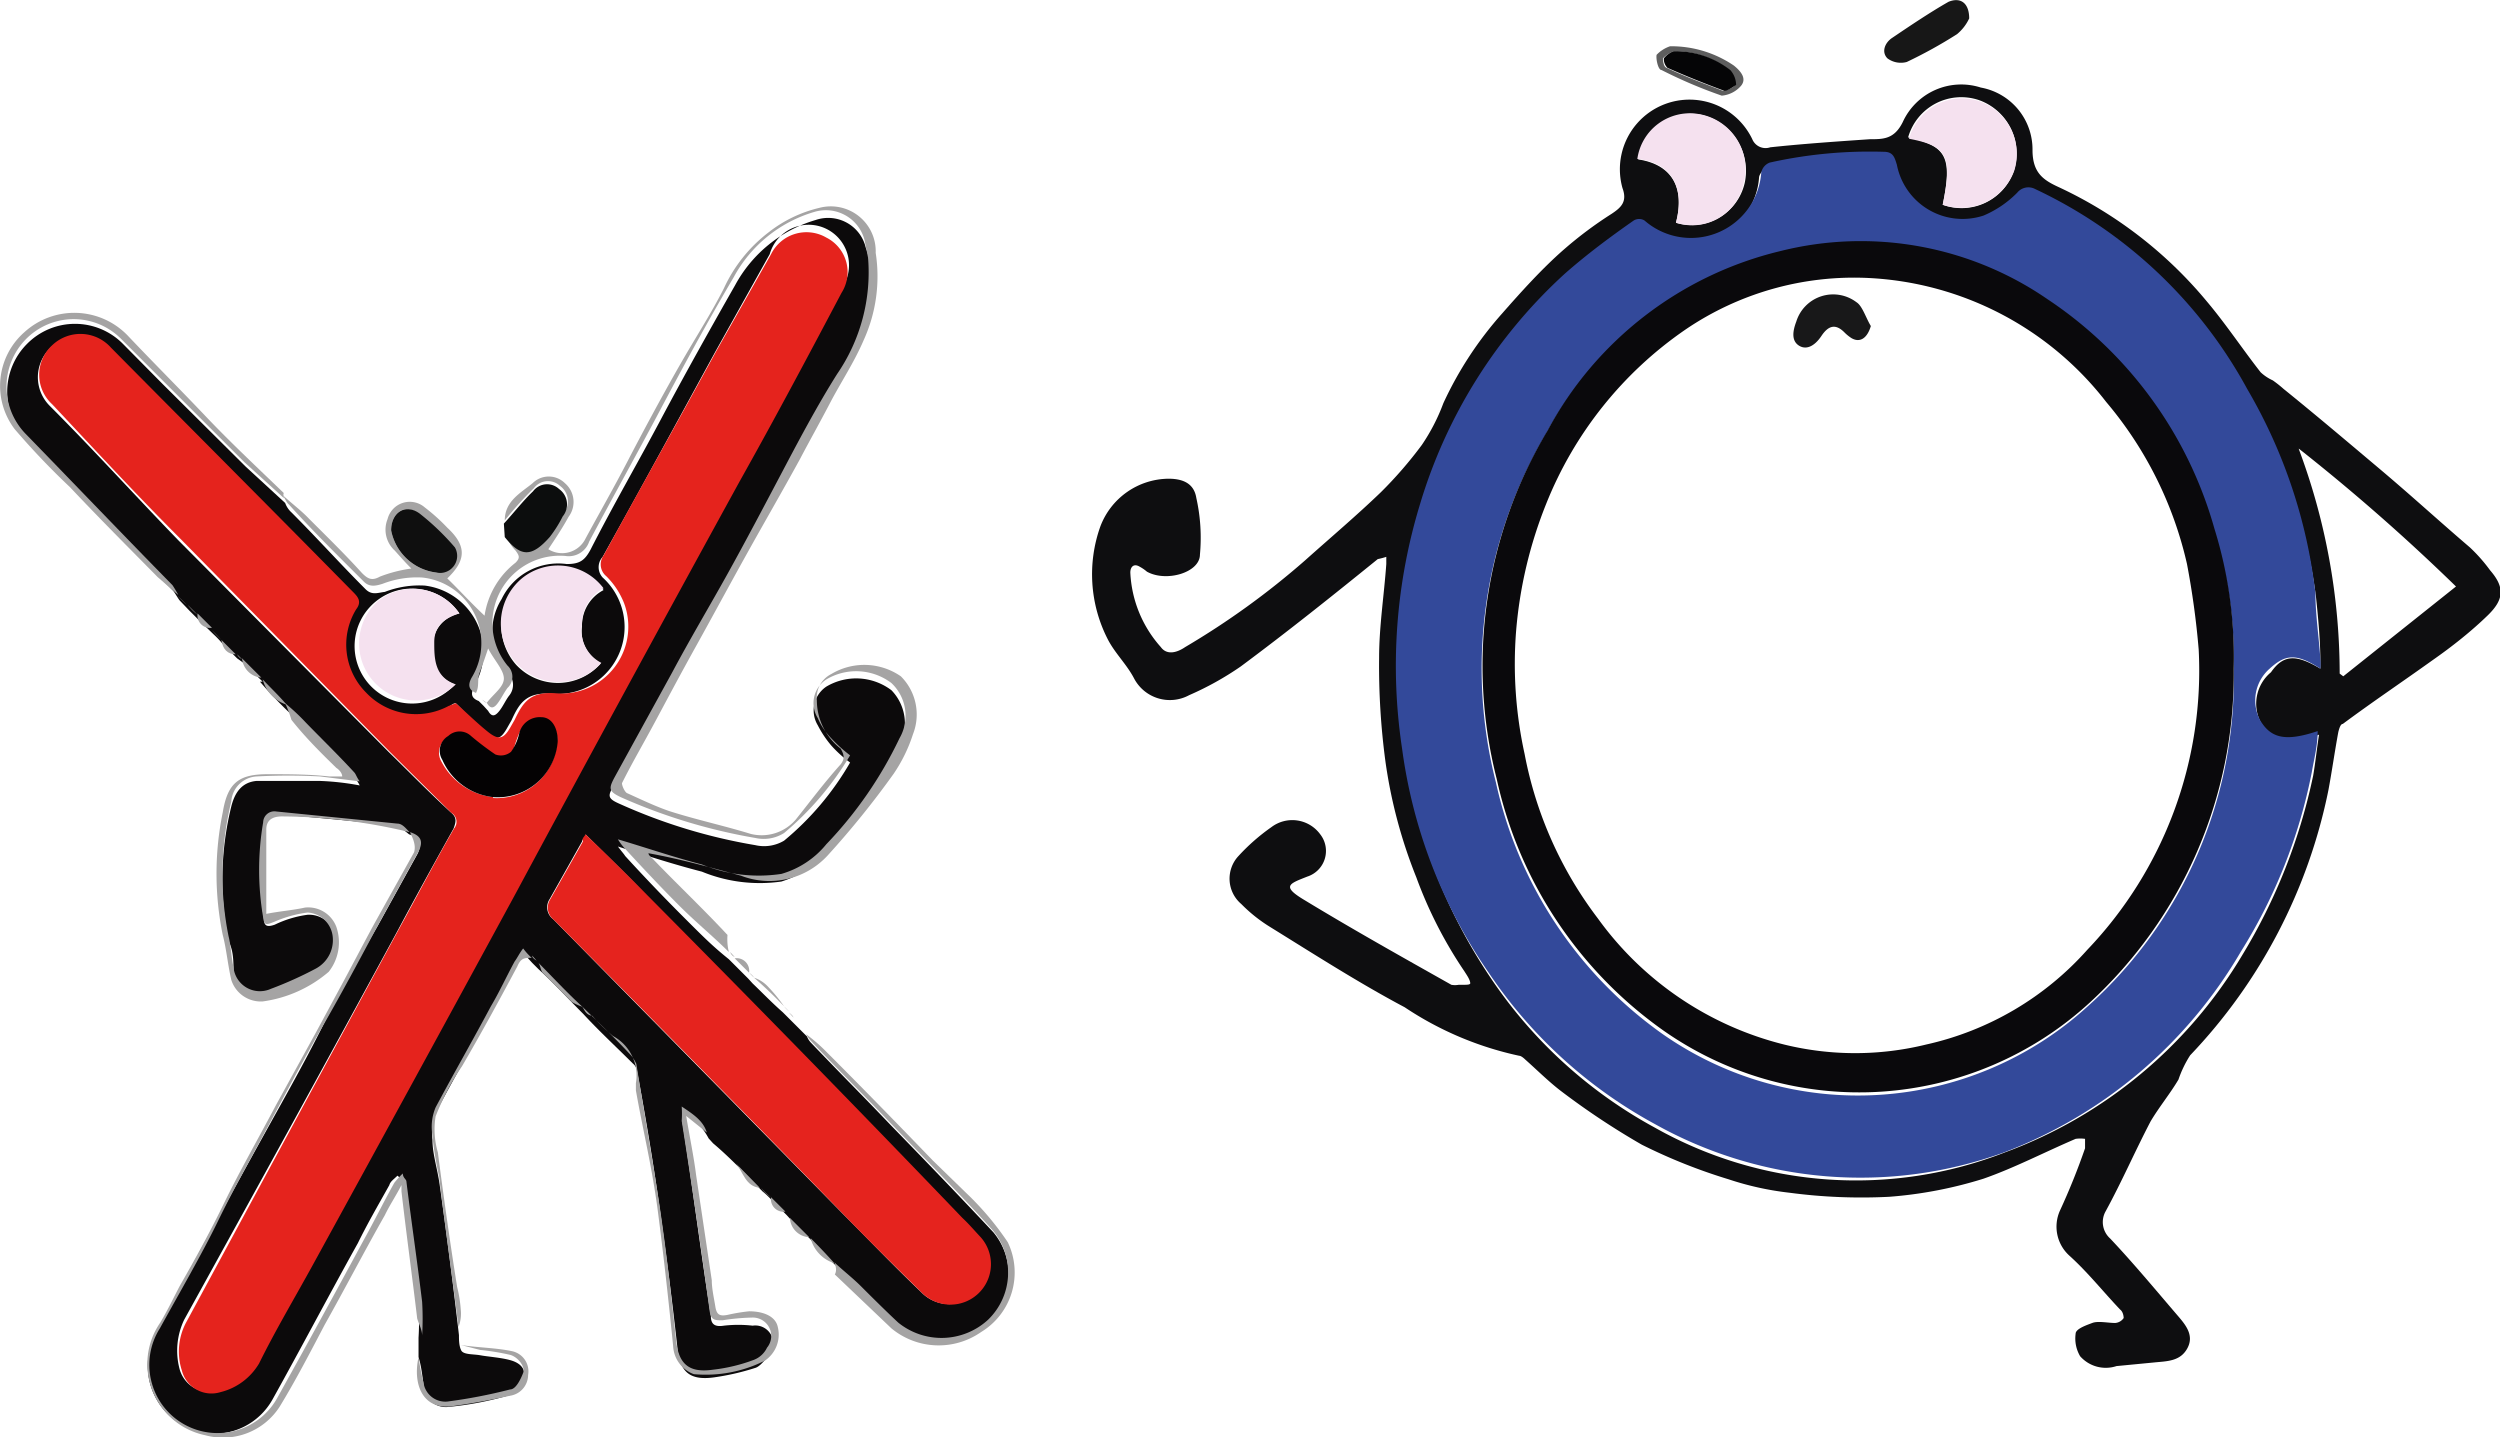 <svg id="Слой_1" data-name="Слой 1" xmlns="http://www.w3.org/2000/svg" viewBox="0 0 55.67 32">
  <defs>
    <style>
      .cls-1 {
        fill: #0c0a0b;
      }

      .cls-2 {
        fill: #0e0e10;
      }

      .cls-3 {
        fill: #a5a4a4;
      }

      .cls-4 {
        fill: #171717;
      }

      .cls-5 {
        fill: #0c0d0d;
      }

      .cls-6 {
        fill: #5e5e5e;
      }

      .cls-7 {
        fill: #e5231d;
      }

      .cls-8 {
        fill: #e5231e;
      }

      .cls-9 {
        fill: #f5e1ef;
      }

      .cls-10 {
        fill: #33499a;
      }

      .cls-11 {
        fill: #0f0f0f;
      }

      .cls-12 {
        fill: #050506;
      }

      .cls-13 {
        fill: #040203;
      }

      .cls-14 {
        fill: #0a090c;
      }

      .cls-15 {
        fill: #181819;
      }
    </style>
  </defs>
  <g>
    <path class="cls-1" d="M9.47,43.56v-.43a6.26,6.26,0,0,0,0-.75c-.1-.88-.24-1.79-.35-2.67A.3.3,0,0,0,9,39.52c-.08.08-.16.13-.18.21-.24.43-.49.86-.7,1.29-.64,1.15-1.26,2.33-1.9,3.48a1.49,1.49,0,0,1-1.53.75A1.52,1.52,0,0,1,3.64,43c.43-.8.85-1.6,1.28-2.38s.78-1.42,1.18-2.14S6.93,37,7.33,36.2s.8-1.5,1.23-2.24l.89-1.61c.1-.21.05-.37-.19-.43h0A2.22,2.22,0,0,0,9,31.73c-.88-.1-1.79-.18-2.68-.26-.16,0-.26.05-.29.24a6.77,6.77,0,0,0,0,2.11c0,.16.1.16.24.11A2.41,2.41,0,0,1,7,33.71a.61.61,0,0,1,.64.65.72.72,0,0,1-.38.69,5.07,5.07,0,0,1-1,.46A.58.58,0,0,1,5.35,35c0-.25,0-.49-.11-.7a6.84,6.84,0,0,1,.06-3c.08-.32.24-.54.56-.57.48,0,.94,0,1.42,0a5.93,5.93,0,0,1,.88.1A.76.76,0,0,0,8,30.61c-.35-.37-.73-.72-1.07-1.1-.14-.13-.3-.26-.46-.42h0c-.19-.19-.37-.38-.53-.57H6l-.43-.42h0L5.43,28h0l-.32-.32h0a2.23,2.23,0,0,0-.21-.22h0l-.33-.32h0l-.21-.21h0l-.21-.22h0c-.06-.08-.08-.13-.14-.21-1.1-1.12-2.17-2.25-3.26-3.37A1.51,1.51,0,0,1,.75,21a1.5,1.5,0,0,1,2.14,0l.88.89,1.85,1.84.88.81h0a.52.52,0,0,0,.14.21c.56.56,1.09,1.15,1.65,1.71.14.14.27.08.43.06a2.13,2.13,0,0,1,.89-.14,1.49,1.49,0,0,1,1.12,2.2c-.08.16-.13.29.08.37l.11.11.1.11h0c.09.16.17.1.25,0s.13-.22.21-.33a.38.38,0,0,0,0-.5,1.37,1.37,0,0,1-.16-1.66,1.4,1.4,0,0,1,1.45-.78c.29,0,.4-.08.53-.32.51-1,1.05-1.93,1.56-2.89s1.09-2,1.66-3a3,3,0,0,1,1.79-1.45.86.86,0,0,1,1.12.62,1,1,0,0,1,.08.4,4,4,0,0,1-.69,2.59c-.43.75-.83,1.5-1.26,2.25s-.8,1.47-1.18,2.2-.83,1.47-1.23,2.19S14.29,30,13.84,30.8c-.17.27-.17.32.13.45a12.3,12.3,0,0,0,3,.91.87.87,0,0,0,.64-.1,6.4,6.4,0,0,0,1.47-1.74,2.65,2.65,0,0,1-.42-.38,2.35,2.35,0,0,1-.3-.45.64.64,0,0,1,.19-.86,1.3,1.3,0,0,1,1.45.08,1.06,1.06,0,0,1,.18,1.23,8.51,8.51,0,0,1-1.63,2.36,2.1,2.1,0,0,1-1,.67,3.39,3.39,0,0,1-1.77-.22c-.62-.16-1.21-.35-1.87-.56.08.11.13.16.16.21.42.46.85.91,1.31,1.37s.64.64,1,.93h0l.11.11h0l.32.32h0l.1.11h0c.22.21.43.43.67.64h0l.11.11h0l.11.11h0l.32.32h0a.41.41,0,0,0,.08.13c.59.62,1.2,1.23,1.79,1.85.75.77,1.53,1.58,2.28,2.38a1.47,1.47,0,0,1-.11,2,1.52,1.52,0,0,1-2,.06c-.3-.27-.57-.54-.83-.81l-.59-.53h0c-.19-.19-.38-.38-.54-.56h0l-.43-.43h0l-.1-.11h0l-.32-.32h0a2.08,2.08,0,0,0-.22-.21h0l-.53-.54h0c-.19-.19-.38-.37-.57-.53h0l-.1-.11h0a1.46,1.46,0,0,0-.57-.59.9.9,0,0,0,0,.32c.22,1.42.4,2.84.62,4.23,0,.19.1.24.29.21a2.81,2.81,0,0,1,.64,0,.4.4,0,0,1,.35.67c-.08.1-.19.24-.29.27a5.47,5.47,0,0,1-.91.21c-.57.08-.78-.13-.83-.7-.11-1-.24-2-.38-3s-.32-2.09-.51-3.1a.27.27,0,0,0-.1-.19c-.38-.38-.75-.72-1.1-1.1h0c-.32-.32-.64-.67-1-1h0L12,34.78h0l-.19-.21-.18.29c-.19.33-.35.67-.54,1-.4.74-.83,1.49-1.23,2.24a1.21,1.21,0,0,0-.08.62c0,.32.11.64.16,1,.16,1.13.3,2.22.43,3.35,0,.1,0,.24.05.34s.27.08.43.11.46.05.67.11.35.19.29.4-.16.35-.29.37a7.12,7.12,0,0,1-1.39.27.49.49,0,0,1-.54-.43C9.55,43.94,9.53,43.75,9.47,43.56ZM10.3,29c-.08,0-.13.08-.21.11A1.55,1.55,0,0,1,8,26.94a.3.3,0,0,0-.08-.4c-1.8-1.82-3.59-3.64-5.38-5.43a.9.9,0,1,0-1.29,1.26c1,1,1.9,2,2.87,3L8.8,30.08c.46.45.91.91,1.4,1.36.13.11.1.21.05.35-.43.77-.86,1.55-1.26,2.3C7.41,37,5.83,39.87,4.25,42.73a1.6,1.6,0,0,0-.1,1.1.69.69,0,0,0,.85.48,1.38,1.38,0,0,0,.86-.64c.4-.72.8-1.45,1.2-2.2,1.5-2.75,3-5.51,4.5-8.24,1.69-3.07,3.35-6.12,5-9.2.78-1.39,1.53-2.81,2.28-4.2A.9.9,0,1,0,17.29,19l-1.21,2.17c-.83,1.52-1.66,3.05-2.51,4.57a.34.34,0,0,0,0,.46,1.49,1.49,0,0,1-1.1,2.59c-.59-.05-.75.19-.93.59l-.08.14c-.16.29-.24.32-.51.13S10.54,29.22,10.3,29Zm2.89,2.94c0,.06-.08.08-.08.14l-.72,1.28a.33.33,0,0,0,.08.45l6.45,6.56c.59.59,1.15,1.18,1.74,1.74a.87.87,0,0,0,1.26,0,.9.9,0,0,0,0-1.26c-.11-.13-.25-.27-.38-.4-2.33-2.38-4.68-4.79-7-7.17C14.13,32.83,13.67,32.4,13.19,31.92Zm.35-3.82a.81.81,0,0,1-.43-.83.89.89,0,0,1,.48-.81,1.26,1.26,0,0,0-1.82-.21,1.32,1.32,0,0,0-.13,1.87A1.27,1.27,0,0,0,13.54,28.1ZM10.38,27a1.28,1.28,0,1,0-.1,1.58c-.46-.16-.49-.56-.49-.94A.74.74,0,0,1,10.38,27Z" transform="translate(-0.15 -13.34)"/>
    <path class="cls-2" d="M32.89,35.24c0-.08-.08-.19-.13-.27a9.59,9.59,0,0,1-1.07-2.09A11,11,0,0,1,31,30.29a16,16,0,0,1-.14-2.3c0-.7.11-1.39.16-2.09,0,0,0-.11,0-.16a1.8,1.8,0,0,1-.19.05c-1,.81-2,1.61-3.05,2.39a6.77,6.77,0,0,1-1.15.64.9.9,0,0,1-1.23-.38c-.17-.32-.43-.56-.59-.88a3.17,3.17,0,0,1-.16-2.49A1.64,1.64,0,0,1,26.17,24c.33,0,.57.11.62.43a4.06,4.06,0,0,1,.08,1.26c0,.4-.75.62-1.18.38a.91.91,0,0,0-.16-.11c-.13-.08-.21,0-.21.13A2.67,2.67,0,0,0,26,27.75c.13.18.35.13.54,0a17.62,17.62,0,0,0,2.67-1.93c.57-.51,1.15-1,1.69-1.52a9.14,9.14,0,0,0,.91-1.05,4.32,4.32,0,0,0,.48-.93,8.11,8.11,0,0,1,1.31-2c.43-.49.89-1,1.37-1.42a8.77,8.77,0,0,1,1.07-.8c.21-.14.35-.27.24-.57a1.55,1.55,0,0,1,2.89-1.09.32.32,0,0,0,.4.18c.75-.08,1.5-.13,2.22-.18.3,0,.54,0,.73-.38a1.43,1.43,0,0,1,1.74-.77,1.4,1.4,0,0,1,1.15,1.39c0,.51.24.67.59.83a9.49,9.49,0,0,1,3.29,2.54c.43.51.8,1.07,1.2,1.58a1,1,0,0,0,.27.18A2.64,2.64,0,0,1,51,22c.73.59,1.45,1.2,2.15,1.79s1.31,1.15,2,1.74a3.65,3.65,0,0,1,.45.51c.32.37.32.64-.05,1s-.8.7-1.23,1c-.67.48-1.34.93-2,1.42-.05,0-.08.1-.1.18-.08.43-.14.86-.22,1.29a12,12,0,0,1-3.08,5.91,2.46,2.46,0,0,0-.26.54c-.19.32-.43.61-.62.93-.35.67-.64,1.34-1,2a.49.49,0,0,0,.1.61c.51.54,1,1.13,1.48,1.69.18.21.4.45.24.75s-.46.29-.75.32l-.83.08a.76.76,0,0,1-.81-.22.78.78,0,0,1-.1-.5c0-.11.24-.19.37-.24s.35,0,.51,0a.25.25,0,0,0,.19-.11s0-.13-.08-.19c-.38-.4-.72-.83-1.13-1.2a.87.87,0,0,1-.21-1,15,15,0,0,0,.56-1.39c0-.05,0-.16,0-.21a.75.75,0,0,0-.21,0c-.7.3-1.37.65-2.06.89a9.41,9.41,0,0,1-2.09.4A12.11,12.11,0,0,1,40,39.9a6.64,6.64,0,0,1-1.36-.3,12.32,12.32,0,0,1-1.93-.77,16.9,16.9,0,0,1-1.82-1.21c-.27-.21-.51-.45-.78-.69,0,0-.08-.08-.13-.08a7.38,7.38,0,0,1-2.55-1.08c-1-.53-2-1.17-3-1.79a3.41,3.41,0,0,1-.64-.51.74.74,0,0,1-.06-1.07,4.47,4.47,0,0,1,.73-.64.77.77,0,0,1,1.09.16.6.6,0,0,1-.29.94c-.4.16-.59.21-.05.53,1.07.65,2.16,1.26,3.26,1.88a.47.47,0,0,0,.16,0C32.84,35.27,32.87,35.27,32.89,35.24Zm18.93-7c0-.05,0-.11,0-.16,0-.48-.05-1-.1-1.47a12.7,12.7,0,0,0-1.53-4.55,10.39,10.39,0,0,0-4.76-4.39.3.3,0,0,0-.4.08,2.85,2.85,0,0,1-.75.51,1.48,1.48,0,0,1-1.93-1.12c0-.17,0-.3-.3-.3a10.33,10.33,0,0,0-2.54.24c-.08,0-.19.14-.19.22a1.57,1.57,0,0,1-2.59,1.07.24.24,0,0,0-.24,0A18.91,18.91,0,0,0,35,19.51a11.45,11.45,0,0,0-3.18,5.11,12.47,12.47,0,0,0-.41,5.43,12,12,0,0,0,1.93,5.06A10.34,10.34,0,0,0,37,38.45,9.12,9.12,0,0,0,44.8,39a10.28,10.28,0,0,0,5.28-4.39,12.74,12.74,0,0,0,1.58-4c.05-.29.08-.59.13-.91-.72.24-1,.16-1.28-.24a.91.91,0,0,1,.21-1.15C51,27.91,51.28,27.91,51.82,28.23Zm-.48-4.9a14.29,14.29,0,0,1,.91,5s0,0,.08.06l2.51-2A44.53,44.53,0,0,0,51.34,23.33ZM43.41,17.9A1.23,1.23,0,0,0,45,17.13a1.26,1.26,0,0,0-.78-1.56,1.23,1.23,0,0,0-1.58.83C43.49,16.59,43.63,16.83,43.41,17.9Zm-5.94.4A1.21,1.21,0,0,0,39,17.42a1.28,1.28,0,0,0-1-1.53,1.19,1.19,0,0,0-1.37,1C37.36,17,37.68,17.5,37.47,18.3Z" transform="translate(-0.15 -13.34)"/>
    <path class="cls-3" d="M16.38,34.54c-.32-.32-.67-.61-1-.93s-.89-.91-1.31-1.37a1.11,1.11,0,0,1-.16-.21c.64.19,1.25.4,1.87.56a3.36,3.36,0,0,0,1.77.21,2,2,0,0,0,1-.66,9,9,0,0,0,1.63-2.36A1,1,0,0,0,20,28.55a1.3,1.3,0,0,0-1.45-.08.63.63,0,0,0-.19.86,1.48,1.48,0,0,0,.3.45,3.25,3.25,0,0,0,.42.38,6.76,6.76,0,0,1-1.47,1.73.85.85,0,0,1-.64.11,12.58,12.58,0,0,1-3-.91c-.27-.13-.27-.19-.13-.45l1.28-2.33c.4-.75.83-1.47,1.23-2.19s.8-1.48,1.18-2.2.8-1.52,1.26-2.25a4,4,0,0,0,.69-2.59l-.08-.4a.89.89,0,0,0-1.12-.62,3,3,0,0,0-1.79,1.45c-.59,1-1.13,2-1.66,3s-1.05,1.93-1.56,2.89a.48.48,0,0,1-.53.32,1.5,1.5,0,0,0-1.29,2.44.34.34,0,0,1,0,.5c-.08.11-.13.22-.21.33s-.16.16-.25,0c.14-.19.38-.35.38-.54s-.21-.4-.35-.67c-.08.24-.13.38-.19.54s0,.29-.08.45c-.21-.08-.16-.24-.08-.37a1.47,1.47,0,0,0-1.12-2.2,2.13,2.13,0,0,0-.88.14c-.16.05-.3.08-.43-.06-.56-.56-1.13-1.12-1.66-1.71-.06-.05-.08-.13-.14-.21.19.18.41.34.59.53.4.4.81.8,1.18,1.21.13.13.22.18.4.08A3.1,3.1,0,0,1,9.31,26c-.16-.16-.27-.29-.37-.4a.63.63,0,0,1-.16-.7.51.51,0,0,1,.83-.26,4.23,4.23,0,0,1,.5.45c.43.4.43.72,0,1.13.27.26.51.53.83.83a1.84,1.84,0,0,1,.69-1.18c.11-.11.08-.16,0-.27a.91.91,0,0,1-.22-.37c.38.45.62.45,1,0a2.74,2.74,0,0,0,.29-.46.42.42,0,0,0-.08-.61.39.39,0,0,0-.58.05,7.41,7.41,0,0,0-.65.72c0-.43.35-.61.62-.83a.51.51,0,0,1,.72,0,.55.55,0,0,1,.08.75c-.13.24-.29.48-.45.72a.58.58,0,0,0,.83-.24c.32-.59.64-1.15.93-1.71s.75-1.42,1.15-2.12.7-1.15,1-1.74a3.3,3.3,0,0,1,1-1.25,2.91,2.91,0,0,1,1.12-.54,1,1,0,0,1,1.26,1,3.43,3.43,0,0,1-.27,1.95c-.21.49-.51.94-.75,1.4s-.45.83-.67,1.25c-.4.73-.8,1.42-1.2,2.14s-.75,1.37-1.1,2-.61,1.12-.91,1.68-.51.91-.75,1.39c0,.06.06.19.11.22.29.13.62.29.94.4.59.19,1.2.32,1.82.51a1,1,0,0,0,1-.32c.32-.4.64-.83,1-1.23.11-.14.06-.24,0-.35a1.36,1.36,0,0,1-.53-1.07.59.59,0,0,1,.32-.59,1.43,1.43,0,0,1,1.55.05,1.2,1.2,0,0,1,.27,1.29,3.43,3.43,0,0,1-.43.88,19.81,19.81,0,0,1-1.47,1.82,1.76,1.76,0,0,1-1.93.45c-.67-.18-1.34-.37-2.06-.5,0,.05.08.1.13.16.54.56,1.1,1.09,1.63,1.66A1.21,1.21,0,0,0,16.38,34.54ZM8.86,25.15a1.17,1.17,0,0,0,1,.94c.14,0,.33-.05.38-.14a.4.4,0,0,0,0-.42,4.27,4.27,0,0,0-.78-.75C9.18,24.54,8.86,24.75,8.86,25.15Z" transform="translate(-0.15 -13.34)"/>
    <path class="cls-3" d="M9.28,31.87c.25.08.3.21.19.43l-.88,1.6c-.4.75-.8,1.5-1.23,2.25s-.83,1.5-1.23,2.25S5.35,39.82,5,40.54s-.86,1.6-1.29,2.38a1.52,1.52,0,1,0,2.63,1.52c.64-1.15,1.28-2.32,1.9-3.47.24-.43.45-.86.69-1.29a1.8,1.8,0,0,1,.19-.21c0,.1.08.13.08.18.11.89.24,1.77.35,2.68a6.26,6.26,0,0,1,0,.75c0-.13-.08-.27-.11-.38-.11-.93-.24-1.87-.35-2.83,0,0,0,0,0-.14-.13.25-.27.46-.37.67-.46.81-.89,1.64-1.34,2.44-.32.61-.64,1.23-1,1.82a1.5,1.5,0,0,1-1.66.64,1.62,1.62,0,0,1-1-2.51c.16-.27.29-.54.43-.81.35-.61.69-1.23,1-1.87s.77-1.45,1.15-2.17l.88-1.6.54-1c.26-.48.53-1,.77-1.44l.88-1.58C9.42,32.16,9.34,32,9.28,31.87Z" transform="translate(-0.15 -13.34)"/>
    <path class="cls-3" d="M6.5,29a4.68,4.68,0,0,1,.46.43c.34.35.72.72,1.07,1.1.05.05.05.1.13.21l-.88-.11a13.46,13.46,0,0,0-1.42,0,.6.6,0,0,0-.56.56,6.89,6.89,0,0,0-.06,3c.06.24.06.48.11.69a.59.59,0,0,0,.83.48c.35-.13.7-.29,1-.45a.72.72,0,0,0,.38-.7A.6.6,0,0,0,7,33.66a2.69,2.69,0,0,0-.75.21c-.16.06-.22.09-.24-.1a6.31,6.31,0,0,1,0-2.12.25.25,0,0,1,.29-.24L9,31.68c.11,0,.19.11.27.19a12.4,12.4,0,0,0-2.84-.35c-.21,0-.35.08-.35.29,0,.59,0,1.18,0,1.8,0,0,0,0,0,.08.3-.06.59-.08.86-.14a.67.67,0,0,1,.7.43,1.06,1.06,0,0,1-.17,1A2.85,2.85,0,0,1,6,35.64a.69.69,0,0,1-.7-.48c-.08-.35-.11-.7-.19-1a6.78,6.78,0,0,1,0-2.73c.11-.67.37-.85,1-.85.46,0,.91,0,1.37.05h.29c0-.08-.08-.16-.13-.19-.35-.34-.7-.69-1-1.07A2.84,2.84,0,0,0,6.5,29Z" transform="translate(-0.15 -13.34)"/>
    <path class="cls-3" d="M13.11,35.75c.38.37.75.72,1.1,1.1a.87.87,0,0,1,.11.18c.16,1,.35,2.06.51,3.11s.26,2,.37,3c.05.56.27.78.83.7a3.77,3.77,0,0,0,.91-.22.54.54,0,0,0,.29-.27.41.41,0,0,0-.34-.67,4.76,4.76,0,0,0-.65.06c-.18,0-.26,0-.29-.22-.19-1.41-.4-2.83-.62-4.22a2.21,2.21,0,0,0,0-.32c.27.18.48.32.56.58l-.46-.37c.08.48.17.91.22,1.31L16,41.85c0,.19.05.4.08.59s.11.21.27.18a4,4,0,0,1,.48-.08c.32,0,.59.11.64.35a.7.7,0,0,1-.29.75,2.93,2.93,0,0,1-1.58.3.7.7,0,0,1-.46-.62c-.1-1-.21-2-.34-3s-.33-1.79-.49-2.7c0-.06,0-.11,0-.16a1,1,0,0,0-.51-1.05,3.9,3.9,0,0,1-.46-.45C13.19,35.94,13.17,35.83,13.11,35.75Z" transform="translate(-0.15 -13.34)"/>
    <path class="cls-3" d="M6.47,24.43l-.88-.8L3.74,21.78l-.88-.88a1.49,1.49,0,0,0-2.14,0A1.51,1.51,0,0,0,.72,23c1.1,1.13,2.17,2.25,3.27,3.37a2.14,2.14,0,0,1,.13.22l-.46-.4c-.64-.65-1.31-1.32-1.95-2A16.87,16.87,0,0,1,.48,22.9a1.59,1.59,0,0,1,.21-2.16,1.65,1.65,0,0,1,2.33.1c.56.59,1.15,1.18,1.71,1.77s1.16,1.15,1.74,1.71C6.45,24.35,6.47,24.4,6.47,24.43Z" transform="translate(-0.15 -13.34)"/>
    <path class="cls-3" d="M18.73,41.45c.19.18.41.35.59.53s.54.54.83.81a1.53,1.53,0,0,0,2-.06,1.46,1.46,0,0,0,.1-2c-.72-.8-1.5-1.58-2.27-2.38-.59-.62-1.21-1.23-1.79-1.85a.73.73,0,0,1-.09-.13,3.67,3.67,0,0,1,.46.4c.8.8,1.58,1.6,2.36,2.41l.74.72A6.53,6.53,0,0,1,22.59,41,1.55,1.55,0,0,1,22,43a1.65,1.65,0,0,1-2-.08l-1.26-1.2C18.79,41.63,18.76,41.53,18.73,41.45Z" transform="translate(-0.15 -13.34)"/>
    <path class="cls-4" d="M44,13.75a1,1,0,0,1-.27.35,10.23,10.23,0,0,1-1.12.62.5.5,0,0,1-.43-.08c-.14-.14-.06-.35.11-.46.4-.27.83-.56,1.25-.8C43.81,13.27,44,13.41,44,13.75Z" transform="translate(-0.15 -13.34)"/>
    <path class="cls-5" d="M11.37,25c.22-.24.43-.51.65-.72a.39.39,0,0,1,.58-.05.42.42,0,0,1,.08.61,2.74,2.74,0,0,1-.29.46c-.4.45-.64.45-1,0Z" transform="translate(-0.15 -13.34)"/>
    <path class="cls-3" d="M10.36,42.89c-.14-1.12-.3-2.22-.43-3.34a7.85,7.85,0,0,1-.16-1A1.11,1.11,0,0,1,9.85,38c.4-.75.83-1.5,1.23-2.25.19-.32.35-.67.53-1,.06-.08.11-.19.19-.29a1.41,1.41,0,0,0,.19.21c-.16,0-.24,0-.32.19-.4.75-.81,1.5-1.23,2.22a5.72,5.72,0,0,0-.59,1.12A1.82,1.82,0,0,0,9.9,39c.13,1,.27,2,.43,3a2.89,2.89,0,0,1,.08.5A.83.83,0,0,1,10.36,42.89Z" transform="translate(-0.15 -13.34)"/>
    <path class="cls-6" d="M37.34,14.37a2.48,2.48,0,0,1,1.42.43c.16.13.29.29.16.45a.64.64,0,0,1-.43.22,10.57,10.57,0,0,1-1.34-.57c-.08,0-.13-.26-.11-.34A.74.74,0,0,1,37.34,14.37Zm.08.11a.71.71,0,0,0-.24.16s0,.18.08.21c.4.19.83.35,1.25.51.08,0,.27-.08.27-.13a.51.51,0,0,0-.13-.33A2,2,0,0,0,37.42,14.48Z" transform="translate(-0.15 -13.34)"/>
    <path class="cls-3" d="M9.47,43.56a5,5,0,0,0,.11.56.49.49,0,0,0,.53.43,11.51,11.51,0,0,0,1.4-.27c.13,0,.24-.24.29-.37s-.11-.35-.29-.4a5.5,5.5,0,0,0-.67-.11l-.43-.11c.37.06.78.06,1.15.14a.46.46,0,0,1,.35.53.47.47,0,0,1-.4.46c-.46.1-.89.18-1.34.24C9.55,44.71,9.34,44.15,9.47,43.56Z" transform="translate(-0.15 -13.34)"/>
    <path class="cls-3" d="M12.12,34.76c.32.32.64.67,1,1a1.28,1.28,0,0,1-.24-.11L12.23,35C12.18,34.92,12.18,34.81,12.12,34.76Z" transform="translate(-0.15 -13.34)"/>
    <path class="cls-3" d="M17.61,35.75c-.21-.22-.43-.43-.67-.64a.75.75,0,0,1,.32.21A3.47,3.47,0,0,1,17.61,35.75Z" transform="translate(-0.15 -13.34)"/>
    <path class="cls-3" d="M6,28.47c.18.19.37.37.53.56A.79.79,0,0,1,6,28.47Z" transform="translate(-0.15 -13.34)"/>
    <path class="cls-3" d="M18.2,40.91c.19.19.37.38.53.56A.79.79,0,0,1,18.2,40.91Z" transform="translate(-0.15 -13.34)"/>
    <path class="cls-3" d="M16.54,39.25l.53.54C16.75,39.76,16.7,39.44,16.54,39.25Z" transform="translate(-0.15 -13.34)"/>
    <path class="cls-3" d="M16,38.69a7.07,7.07,0,0,0,.56.54A7.07,7.07,0,0,1,16,38.69Z" transform="translate(-0.15 -13.34)"/>
    <path class="cls-3" d="M5.54,28l.43.43A.47.47,0,0,1,5.54,28Z" transform="translate(-0.15 -13.34)"/>
    <path class="cls-3" d="M17.74,40.46l.43.43A.45.45,0,0,1,17.74,40.46Z" transform="translate(-0.15 -13.34)"/>
    <path class="cls-3" d="M5.08,27.59l.32.32C5.22,27.91,5.11,27.8,5.08,27.59Z" transform="translate(-0.15 -13.34)"/>
    <path class="cls-3" d="M16.83,35l-.32-.32A.28.28,0,0,1,16.83,35Z" transform="translate(-0.15 -13.34)"/>
    <path class="cls-3" d="M4.55,27l.32.32A.28.28,0,0,1,4.55,27Z" transform="translate(-0.15 -13.34)"/>
    <path class="cls-3" d="M17.32,40l.32.32A.28.28,0,0,1,17.32,40Z" transform="translate(-0.15 -13.34)"/>
    <path class="cls-3" d="M18.14,36.31,17.82,36Z" transform="translate(-0.15 -13.34)"/>
    <path class="cls-3" d="M4.33,26.81l.22.22A1.15,1.15,0,0,1,4.33,26.81Z" transform="translate(-0.15 -13.34)"/>
    <path class="cls-3" d="M4.87,27.37a2.23,2.23,0,0,0,.21.22Z" transform="translate(-0.15 -13.34)"/>
    <path class="cls-3" d="M17.1,39.79a1.08,1.08,0,0,0,.22.21A.63.63,0,0,1,17.1,39.79Z" transform="translate(-0.15 -13.34)"/>
    <path class="cls-3" d="M4.09,26.6l.22.21A2.23,2.23,0,0,0,4.09,26.6Z" transform="translate(-0.15 -13.34)"/>
    <path class="cls-3" d="M15.87,38.58l.11.11Z" transform="translate(-0.15 -13.34)"/>
    <path class="cls-3" d="M16.51,34.65l-.1-.11A.18.18,0,0,0,16.51,34.65Z" transform="translate(-0.15 -13.34)"/>
    <path class="cls-3" d="M12,34.62l.1.11S12,34.68,12,34.62Z" transform="translate(-0.15 -13.34)"/>
    <path class="cls-3" d="M16.94,35.11,16.83,35S16.91,35.05,16.94,35.11Z" transform="translate(-0.15 -13.34)"/>
    <path class="cls-3" d="M17.64,40.35l.1.11Z" transform="translate(-0.15 -13.34)"/>
    <path class="cls-3" d="M5.43,27.91l.11.11A.23.23,0,0,1,5.43,27.91Z" transform="translate(-0.15 -13.34)"/>
    <path class="cls-3" d="M17.72,35.86l-.11-.11A.57.57,0,0,0,17.72,35.86Z" transform="translate(-0.15 -13.34)"/>
    <path class="cls-3" d="M17.82,36l-.1-.11S17.8,35.94,17.82,36Z" transform="translate(-0.15 -13.34)"/>
    <path class="cls-7" d="M10.3,29c.24.21.48.45.72.64s.35.16.51-.13l.08-.14c.19-.4.35-.64.94-.59a1.49,1.49,0,0,0,1.5-2,1.74,1.74,0,0,0-.4-.61.34.34,0,0,1-.06-.46c.83-1.52,1.69-3.05,2.52-4.57L17.32,19a.88.88,0,0,1,1.23-.37.86.86,0,0,1,.34,1.23c-.75,1.42-1.49,2.81-2.27,4.2-1.69,3.08-3.35,6.13-5,9.2q-2.25,4.14-4.5,8.24c-.4.73-.83,1.45-1.2,2.2a1.38,1.38,0,0,1-.86.64.68.68,0,0,1-.86-.48,1.38,1.38,0,0,1,.11-1.1L9,34.09c.43-.78.83-1.55,1.26-2.3a.23.23,0,0,0-.06-.35L8.83,30.08,4.17,25.34c-1-1-1.92-2-2.86-3a.89.89,0,0,1,0-1.31.91.91,0,0,1,1.31.05c1.8,1.82,3.59,3.61,5.38,5.43.11.11.22.22.08.4a1.51,1.51,0,0,0,.22,1.85,1.53,1.53,0,0,0,1.84.3Zm.83,2.11a1.34,1.34,0,0,0,1.42-1.23.45.45,0,0,0-.37-.53c-.22,0-.38.1-.49.37s-.08.32-.18.4a.35.35,0,0,1-.35.06,3.65,3.65,0,0,1-.54-.41.37.37,0,0,0-.51,0,.39.39,0,0,0-.13.53A1.49,1.49,0,0,0,11.13,31.09Z" transform="translate(-0.15 -13.34)"/>
    <path class="cls-8" d="M13.19,31.92c.48.46.94.91,1.39,1.37,2.36,2.38,4.69,4.76,7,7.17.14.13.25.26.38.4a.9.9,0,0,1-1.29,1.26c-.58-.57-1.17-1.15-1.74-1.74-2.14-2.2-4.3-4.39-6.45-6.56a.34.34,0,0,1-.08-.45l.73-1.29C13.11,32,13.14,32,13.19,31.92Z" transform="translate(-0.15 -13.34)"/>
    <path class="cls-9" d="M13.54,28.1a1.27,1.27,0,0,1-1.9,0,1.31,1.31,0,0,1,.13-1.88,1.27,1.27,0,0,1,1.82.22.9.9,0,0,0-.48.8A.81.81,0,0,0,13.54,28.1Z" transform="translate(-0.15 -13.34)"/>
    <path class="cls-9" d="M10.38,27c-.35.11-.56.29-.56.64s0,.78.48.94a1.27,1.27,0,1,1-1.74-1.85A1.25,1.25,0,0,1,10.38,27Z" transform="translate(-0.15 -13.34)"/>
    <path class="cls-3" d="M10.89,28.92,11,29A.29.29,0,0,1,10.89,28.92Z" transform="translate(-0.15 -13.34)"/>
    <path class="cls-10" d="M51.82,28.23c-.54-.35-.78-.32-1.13,0a.94.94,0,0,0-.21,1.15c.24.4.56.48,1.28.24,0,.32-.08.62-.13.91a11.79,11.79,0,0,1-1.58,4A10.37,10.37,0,0,1,44.78,39,9.37,9.37,0,0,1,37,38.37,10.47,10.47,0,0,1,33.3,35,11.43,11.43,0,0,1,31.37,30a12.32,12.32,0,0,1,.4-5.43A11.34,11.34,0,0,1,35,19.43c.49-.43,1-.81,1.53-1.18a.23.23,0,0,1,.24,0,1.57,1.57,0,0,0,2.6-1.07.3.3,0,0,1,.19-.22,10.23,10.23,0,0,1,2.54-.24c.21,0,.24.13.29.29a1.49,1.49,0,0,0,1.93,1.13,2.32,2.32,0,0,0,.75-.51.32.32,0,0,1,.4-.08A10.41,10.41,0,0,1,50.19,22a11.62,11.62,0,0,1,1.52,4.55c0,.48.08,1,.11,1.47A.9.9,0,0,1,51.82,28.23Zm-1.93,0a9.2,9.2,0,0,0-.45-3.08A9.1,9.1,0,0,0,45.71,20,7.32,7.32,0,0,0,39.77,19a8,8,0,0,0-5.19,4,10.24,10.24,0,0,0-1.12,7.76,9.31,9.31,0,0,0,3.69,5.59,7.59,7.59,0,0,0,9.5-.61A9.77,9.77,0,0,0,49.89,28.23Z" transform="translate(-0.15 -13.34)"/>
    <path class="cls-9" d="M43.41,17.9c.22-1.07.11-1.31-.75-1.47a1.22,1.22,0,0,1,1.58-.83A1.24,1.24,0,0,1,45,17.15,1.26,1.26,0,0,1,43.41,17.9Z" transform="translate(-0.15 -13.34)"/>
    <path class="cls-9" d="M37.47,18.3c.21-.8-.11-1.34-.86-1.42a1.18,1.18,0,0,1,1.37-1,1.24,1.24,0,0,1,1,1.53A1.17,1.17,0,0,1,37.47,18.3Z" transform="translate(-0.15 -13.34)"/>
    <path class="cls-11" d="M8.86,25.15c0-.4.32-.61.64-.37a5.51,5.51,0,0,1,.78.75.38.38,0,0,1-.41.56A1.17,1.17,0,0,1,8.86,25.15Z" transform="translate(-0.15 -13.34)"/>
    <path class="cls-12" d="M37.42,14.48a2,2,0,0,1,1.26.42.51.51,0,0,1,.13.33s-.22.16-.27.13c-.43-.16-.83-.32-1.26-.51a.28.28,0,0,1-.08-.21A.51.51,0,0,1,37.42,14.48Z" transform="translate(-0.15 -13.34)"/>
    <path class="cls-13" d="M11.13,31.09A1.4,1.4,0,0,1,10,30.26a.38.38,0,0,1,.13-.53.37.37,0,0,1,.51,0,6.42,6.42,0,0,0,.54.41.35.35,0,0,0,.35-.06,1.12,1.12,0,0,0,.18-.4.47.47,0,0,1,.49-.37c.24,0,.37.24.37.53A1.34,1.34,0,0,1,11.13,31.09Z" transform="translate(-0.15 -13.34)"/>
    <path class="cls-14" d="M49.89,28.23a9.92,9.92,0,0,1-3.21,7.44,7.59,7.59,0,0,1-9.5.61,9.28,9.28,0,0,1-3.7-5.59,10.2,10.2,0,0,1,1.13-7.76,8,8,0,0,1,5.19-4A7.33,7.33,0,0,1,45.74,20a9.08,9.08,0,0,1,3.72,5.11A9.6,9.6,0,0,1,49.89,28.23Zm-.78-.43a18.38,18.38,0,0,0-.26-1.9,8.49,8.49,0,0,0-1.8-3.61,7.13,7.13,0,0,0-5.3-2.76,6.67,6.67,0,0,0-4.07,1.15,8.55,8.55,0,0,0-3.1,3.88,9.72,9.72,0,0,0-.67,2.84,9.32,9.32,0,0,0,.19,2.73,8.73,8.73,0,0,0,1.63,3.66,7.28,7.28,0,0,0,4.15,2.81,6.62,6.62,0,0,0,3.16,0,6.77,6.77,0,0,0,3.59-2.11A9,9,0,0,0,49.11,27.8Z" transform="translate(-0.15 -13.34)"/>
    <path class="cls-15" d="M41.81,20.6c-.08.27-.24.38-.43.27a.91.91,0,0,1-.16-.13c-.19-.19-.35-.16-.51.08s-.35.32-.51.21-.13-.32-.05-.53a.86.86,0,0,1,1.34-.43C41.62,20.15,41.7,20.42,41.81,20.6Z" transform="translate(-0.15 -13.34)"/>
  </g>
</svg>
